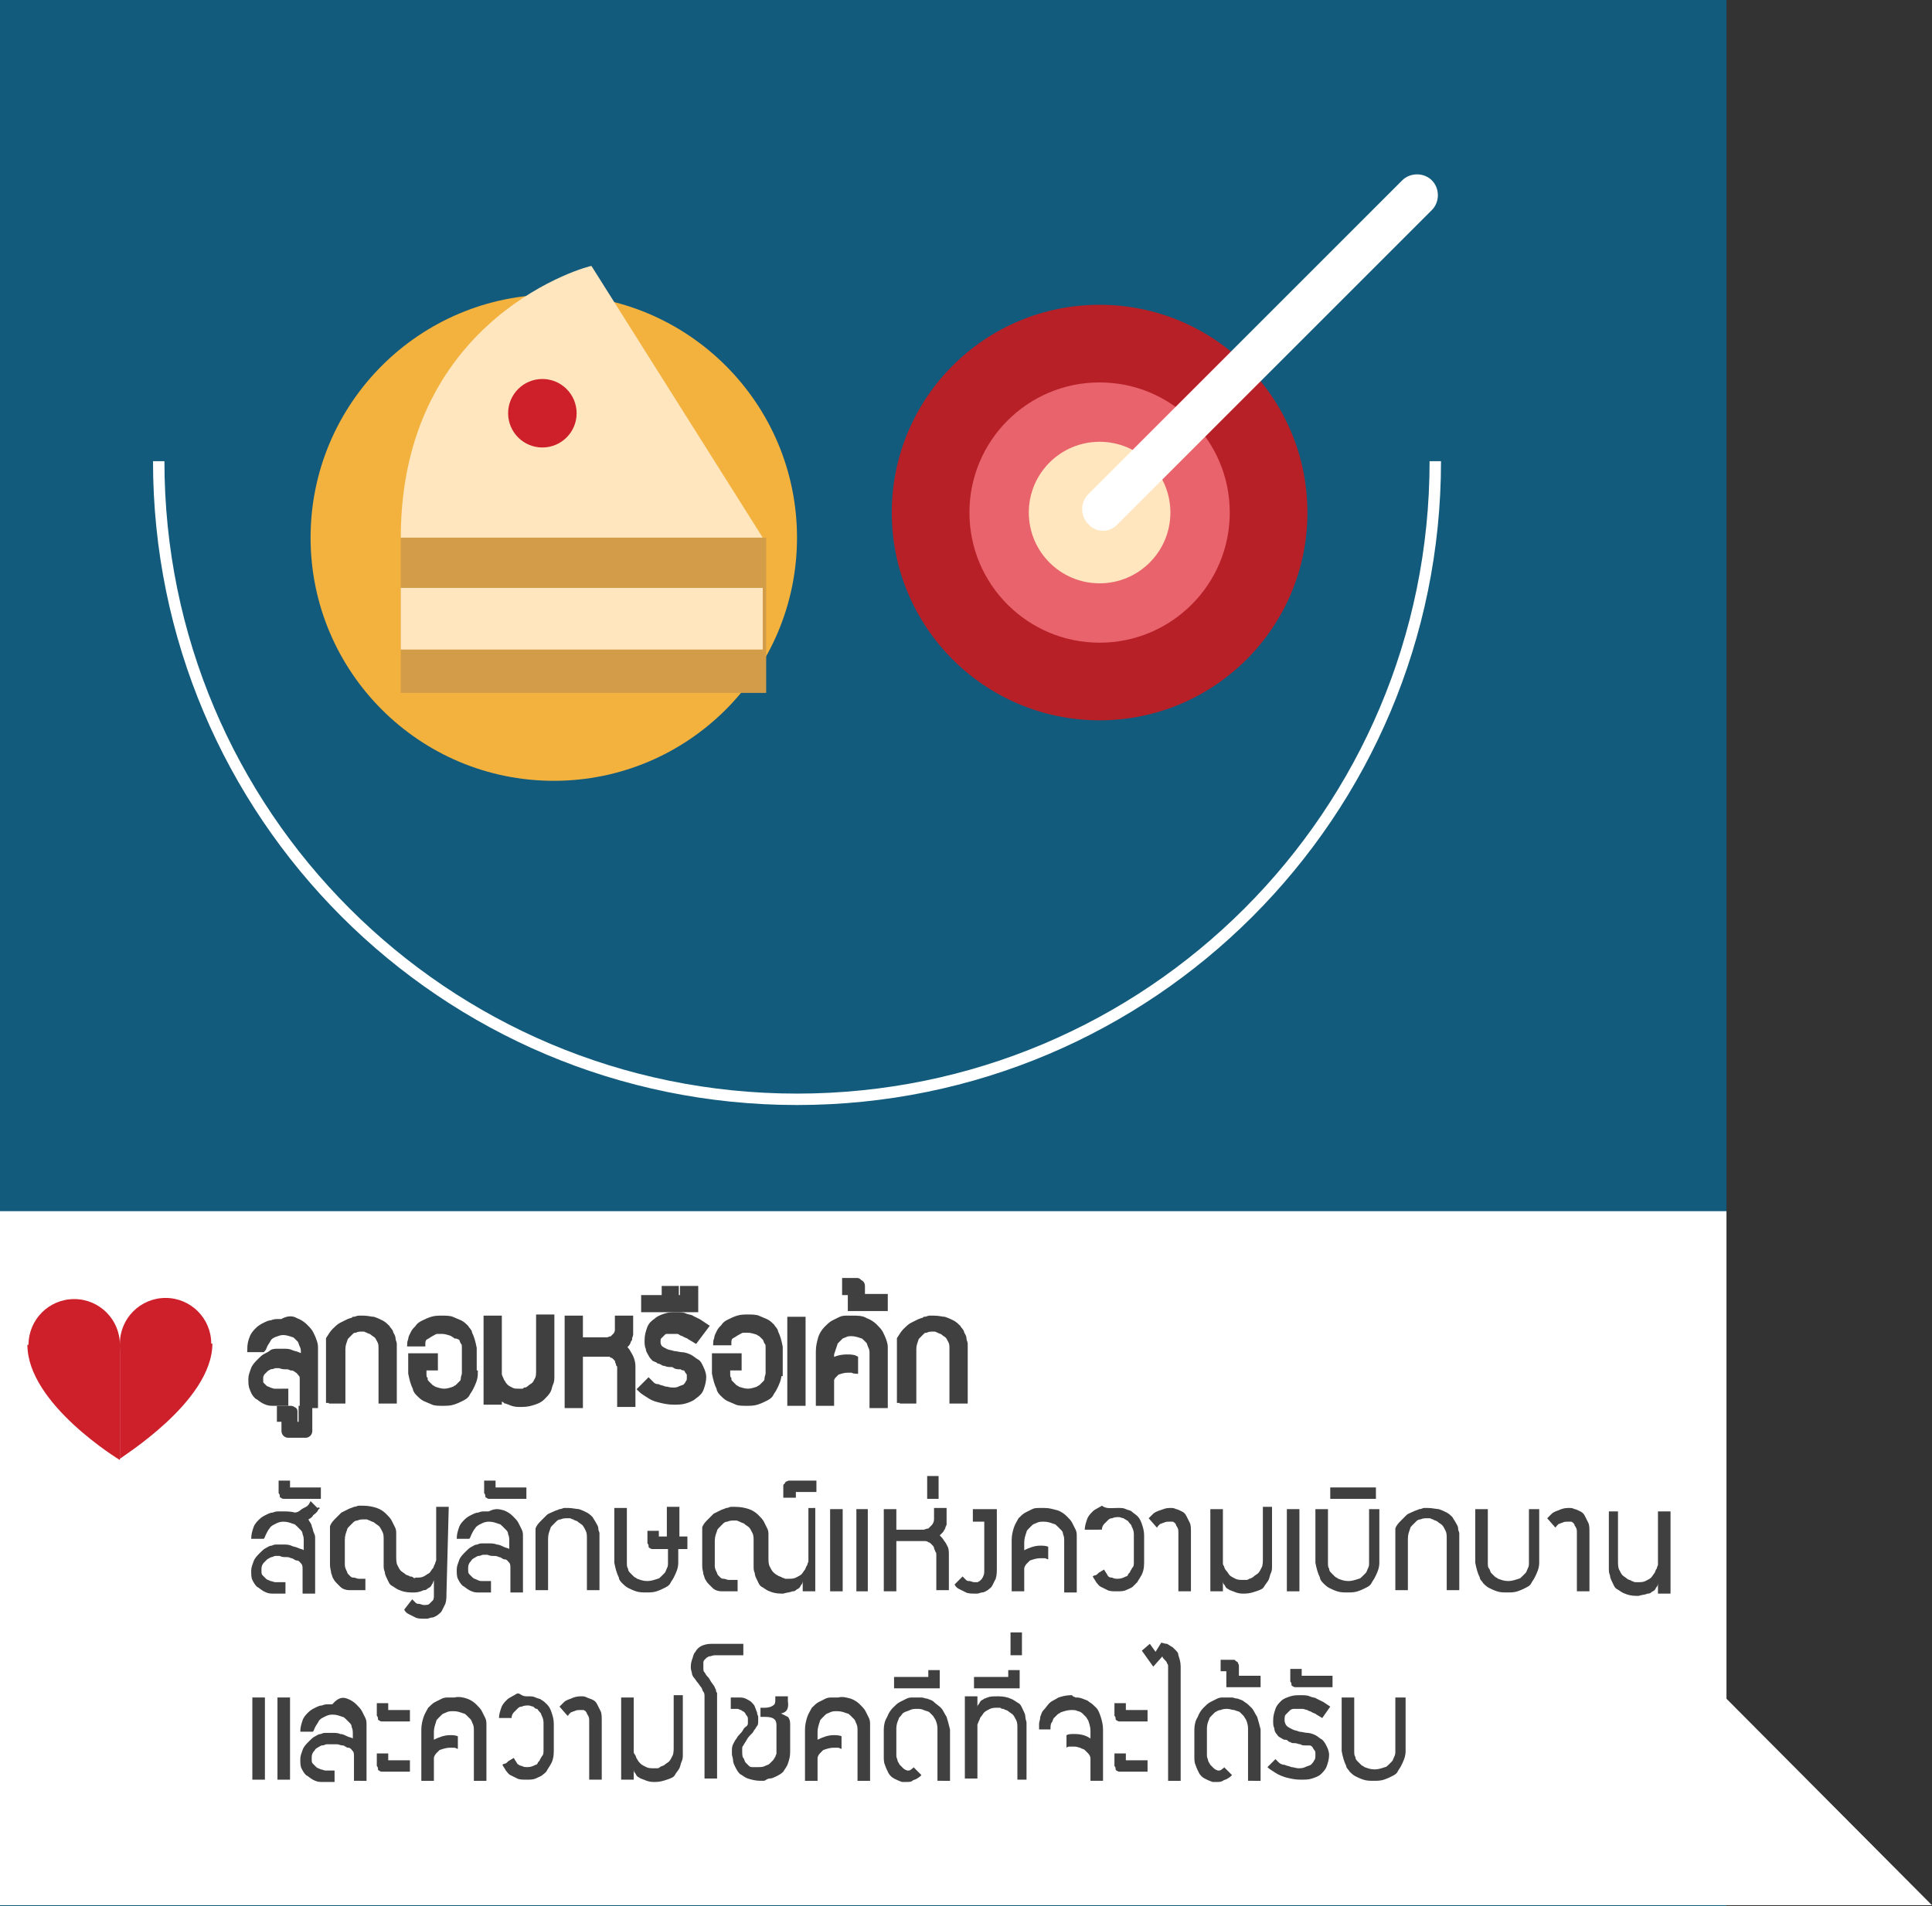 <?xml version="1.0" encoding="utf-8"?>
<!-- Generator: Adobe Illustrator 19.0.0, SVG Export Plug-In . SVG Version: 6.00 Build 0)  -->
<svg version="1.1" id="Layer_1" xmlns="http://www.w3.org/2000/svg" xmlns:xlink="http://www.w3.org/1999/xlink" x="0px" y="0px"
	 viewBox="0 0 169.2 167" style="enable-background:new 0 0 169.2 167;" xml:space="preserve">
<rect x="0" y="0" width="169.2" height="167" fill="#333333" stroke="none"/>
<style type="text/css">
	.st0{fill:#125B7C;}
	.st1{fill:#FFFFFF;}
	.st2{fill:#CD202B;}
	.st3{fill:#F3B23E;}
	.st4{fill:#FFE6BE;}
	.st5{fill:#D29C49;}
	.st6{fill:none;stroke:#FFFFFF;stroke-miterlimit:10;}
	.st7{fill:#B72026;}
	.st8{fill:#E8636C;}
	.st9{fill:#404040;stroke:#404040;stroke-width:0.5;stroke-miterlimit:10;}
	.st10{fill:#404040;}
</style>
<rect id="XMLID_4052_" x="0" y="0" class="st0" width="151.2" height="167"/>
<polygon id="XMLID_4187_" class="st1" points="144.5,166.9 149.4,147 169.2,166.9 "/>
<rect id="XMLID_4050_" x="0" y="106.1" class="st1" width="151.2" height="60.8"/>
<g id="XMLID_5489_">
	<circle id="XMLID_5490_" class="st2" cx="6.5" cy="117.8" r="4"/>
	<path id="XMLID_5491_" class="st2" d="M2.4,117.8h8.1v10.1C10.5,127.9,2.4,123,2.4,117.8z"/>
	<circle id="XMLID_2487_" class="st2" cx="14.5" cy="117.7" r="4"/>
	<path id="XMLID_2486_" class="st2" d="M18.6,117.7h-8.1v10.1C10.5,127.7,18.6,122.8,18.6,117.7z"/>
</g>
<g id="XMLID_603_">
	<circle id="XMLID_5738_" class="st3" cx="48.5" cy="47.1" r="21.3"/>
	<path id="XMLID_5739_" class="st4" d="M35.1,47.1h31.7l-15-23.8C51.8,23.2,35.1,27.6,35.1,47.1z"/>
	<rect id="XMLID_2482_" x="35.1" y="47.1" class="st5" width="32" height="13.6"/>
	<circle id="XMLID_5740_" class="st2" cx="47.5" cy="36.2" r="3"/>
	<path id="XMLID_2480_" class="st6" d="M13.9,40.4c0,30.9,25,55.9,55.9,55.9c30.9,0,55.9-25,55.9-55.9"/>
	<rect id="XMLID_2479_" x="35.1" y="51.5" class="st4" width="31.7" height="5.4"/>
	<circle id="XMLID_2478_" class="st7" cx="96.3" cy="44.9" r="18.2"/>
	<circle id="XMLID_2477_" class="st8" cx="96.3" cy="44.9" r="11.4"/>
	<circle id="XMLID_2476_" class="st4" cx="96.3" cy="44.9" r="6.2"/>
	<path id="XMLID_2475_" class="st1" d="M95.3,45.9L95.3,45.9c-0.7-0.7-0.7-1.9,0-2.6l27.5-27.5c0.7-0.7,1.9-0.7,2.6,0l0,0
		c0.7,0.7,0.7,1.9,0,2.6L97.9,45.9C97.2,46.7,96,46.7,95.3,45.9z"/>
</g>
<g id="XMLID_35_">
	<g id="XMLID_1459_">
		<path id="XMLID_1582_" class="st9" d="M25.9,115.7c0.3,0.1,0.6,0.3,0.8,0.5c0.2,0.2,0.4,0.4,0.5,0.6c0.1,0.2,0.2,0.4,0.3,0.7
			s0.1,0.4,0.1,0.6c0,0.2,0,0.3,0,0.4v0.1v4.5h-1.1v-2.2c0-0.2,0-0.4-0.1-0.5s-0.2-0.3-0.4-0.4c-0.1-0.1-0.3-0.2-0.5-0.2
			c-0.2-0.1-0.3-0.1-0.5-0.1c-0.1,0-0.3,0-0.5-0.1c0,0-0.1,0-0.1,0c-0.1,0-0.2,0-0.3,0c-0.1,0-0.2,0.1-0.4,0.1
			c-0.1,0-0.2,0.1-0.4,0.2c-0.1,0.1-0.2,0.2-0.3,0.3c-0.1,0.1-0.2,0.3-0.2,0.5c0,0.1,0,0.1,0,0.2c0,0.2,0,0.3,0.1,0.4
			c0.1,0.1,0.2,0.2,0.3,0.3c0.1,0.1,0.3,0.1,0.4,0.2c0.1,0,0.3,0.1,0.4,0.1c0.1,0,0.3,0,0.4,0c0.1,0,0.2,0,0.3,0H25v1h-1.2
			c-0.3,0-0.5-0.1-0.7-0.2s-0.4-0.3-0.6-0.4c-0.2-0.2-0.3-0.4-0.4-0.7c-0.1-0.2-0.1-0.5-0.1-0.8c0-0.3,0.1-0.5,0.2-0.8
			c0.1-0.3,0.3-0.5,0.6-0.8c0.2-0.2,0.3-0.3,0.5-0.4c0.2-0.1,0.4-0.2,0.5-0.3s0.4-0.1,0.5-0.1c0.2,0,0.3,0,0.5,0
			c0.3,0,0.5,0,0.7,0.1s0.4,0.1,0.6,0.2c0.2,0.1,0.4,0.1,0.5,0.2v-0.4c0-0.2,0-0.4-0.1-0.6c-0.1-0.2-0.1-0.3-0.2-0.5
			c-0.1-0.1-0.2-0.2-0.3-0.3s-0.2-0.2-0.3-0.2c-0.3-0.1-0.6-0.2-0.9-0.2c-0.3,0-0.5,0.1-0.8,0.2c-0.2,0.1-0.4,0.2-0.5,0.4
			c-0.1,0.2-0.2,0.3-0.3,0.5c-0.1,0.2-0.1,0.3-0.2,0.4h-1.1c0-0.4,0.1-0.8,0.2-1c0.1-0.3,0.3-0.5,0.5-0.7c0.2-0.2,0.4-0.3,0.6-0.4
			c0.2-0.1,0.4-0.2,0.6-0.2c0.2-0.1,0.4-0.1,0.5-0.1s0.3,0,0.3,0h0.1C25.2,115.5,25.6,115.5,25.9,115.7z"/>
		<path id="XMLID_1580_" class="st9" d="M27.1,123.4v1.9c0,0.1,0,0.2-0.1,0.3c-0.1,0.1-0.2,0.1-0.3,0.1h-1.4c-0.1,0-0.2,0-0.3-0.1
			c-0.1-0.1-0.1-0.2-0.1-0.3v-1h-0.4v-0.9h0.9c0.1,0,0.2,0,0.3,0.1c0.1,0,0.1,0.1,0.1,0.1s0,0.1,0,0.2v1h0.6v-1.4H27.1z"/>
		<path id="XMLID_1578_" class="st9" d="M28.8,122.9v-5.6c0.2-0.3,0.3-0.5,0.5-0.7c0.2-0.2,0.4-0.4,0.6-0.5s0.4-0.2,0.6-0.3
			s0.4-0.1,0.5-0.2c0.2,0,0.3-0.1,0.4-0.1c0.1,0,0.2,0,0.3,0h0.1c0.4,0,0.7,0.1,0.9,0.1c0.3,0.1,0.5,0.2,0.7,0.3
			c0.2,0.1,0.4,0.3,0.5,0.4c0.1,0.2,0.3,0.3,0.3,0.5c0.1,0.2,0.2,0.3,0.2,0.5c0,0.2,0.1,0.3,0.1,0.4c0,0.1,0,0.2,0,0.3
			c0,0.1,0,0.2,0,0.2v4.5h-1.1v-4.5c0-0.3,0-0.5-0.1-0.7s-0.2-0.4-0.3-0.5s-0.3-0.2-0.4-0.3s-0.3-0.1-0.4-0.2
			c-0.1,0-0.2-0.1-0.3-0.1c-0.1,0-0.2,0-0.2,0c-0.2,0-0.4,0-0.6,0.1c-0.2,0-0.3,0.1-0.4,0.2s-0.2,0.2-0.3,0.3
			c-0.1,0.1-0.2,0.2-0.2,0.3c-0.1,0.3-0.2,0.5-0.2,0.9v4.5H28.8z"/>
		<path id="XMLID_1576_" class="st9" d="M41.6,120.3c0,0.5-0.2,0.9-0.4,1.3c-0.1,0.2-0.2,0.3-0.3,0.5c-0.1,0.2-0.3,0.3-0.5,0.4
			c-0.2,0.1-0.4,0.2-0.7,0.3s-0.6,0.1-0.9,0.1c-0.4,0-0.7,0-0.9-0.1s-0.5-0.2-0.7-0.3c-0.2-0.1-0.4-0.3-0.5-0.4s-0.3-0.3-0.3-0.5
			c-0.2-0.4-0.3-0.8-0.4-1.3v-1.5h2.1v1h-1v0.5c0,0.2,0,0.4,0.1,0.5c0,0.2,0.1,0.3,0.2,0.4c0.1,0.1,0.2,0.2,0.3,0.3
			c0.1,0.1,0.2,0.1,0.3,0.2c0.3,0.1,0.6,0.2,0.9,0.2c0.3,0,0.6-0.1,0.9-0.2c0.1-0.1,0.2-0.1,0.3-0.2c0.1-0.1,0.2-0.2,0.3-0.3
			c0.1-0.1,0.2-0.2,0.2-0.4c0-0.2,0.1-0.3,0.1-0.5v-2.2c0-0.2,0-0.4-0.1-0.5c-0.1-0.1-0.1-0.3-0.2-0.4S40,117,39.9,117
			c-0.1-0.1-0.2-0.1-0.3-0.2c-0.3-0.1-0.6-0.2-0.9-0.2h-0.1c-0.1,0-0.2,0-0.3,0c-0.2,0-0.3,0.1-0.5,0.2c-0.2,0.1-0.3,0.2-0.5,0.3
			s-0.3,0.3-0.3,0.6h-1.1c0-0.1,0.1-0.3,0.1-0.4s0.1-0.3,0.2-0.5s0.2-0.3,0.4-0.5c0.1-0.2,0.3-0.3,0.5-0.4c0.2-0.1,0.4-0.2,0.7-0.3
			c0.3-0.1,0.6-0.1,0.9-0.1c0.3,0,0.7,0,0.9,0.1s0.5,0.2,0.7,0.3c0.2,0.1,0.4,0.3,0.5,0.4c0.1,0.2,0.3,0.3,0.3,0.5
			c0.2,0.4,0.3,0.8,0.4,1.3V120.3z"/>
		<path id="XMLID_1574_" class="st9" d="M48.3,115.5v4.6v0.1c0,0.1,0,0.2,0,0.4c0,0.2,0,0.4-0.1,0.6c-0.1,0.2-0.1,0.4-0.2,0.6
			s-0.3,0.4-0.5,0.6s-0.4,0.3-0.7,0.4s-0.6,0.2-1.1,0.2h-0.3c-0.3,0-0.6-0.1-0.8-0.2c-0.1,0-0.2-0.1-0.3-0.1
			c-0.1-0.1-0.2-0.1-0.3-0.2c-0.1-0.1-0.2-0.2-0.2-0.3s-0.1-0.2-0.1-0.4v1h-1.1v-7.3h1.1v4.6c0,0,0,0.1,0,0.2c0,0.1,0,0.2,0.1,0.4
			s0.1,0.3,0.2,0.4c0.1,0.2,0.2,0.3,0.3,0.4c0.1,0.1,0.3,0.2,0.5,0.3c0.2,0.1,0.4,0.1,0.7,0.1c0,0,0.1,0,0.2,0s0.2,0,0.3-0.1
			c0.1,0,0.3-0.1,0.4-0.2c0.1-0.1,0.3-0.2,0.4-0.3s0.2-0.3,0.3-0.5s0.1-0.5,0.1-0.8v-4.6H48.3z"/>
		<path id="XMLID_1572_" class="st9" d="M49.7,115.5h1.1v1.9h2.4c0.1,0,0.2-0.1,0.4-0.1c0.1-0.1,0.2-0.2,0.3-0.3
			c0.1-0.1,0.2-0.3,0.2-0.5v-1h1.1v1.1c0,0.1,0,0.2,0,0.3s-0.1,0.2-0.1,0.4c-0.1,0.1-0.1,0.3-0.2,0.4s-0.2,0.2-0.3,0.3
			c0.1,0.1,0.3,0.3,0.4,0.5c0.1,0.2,0.2,0.3,0.3,0.6s0.1,0.5,0.1,0.7v3.2h-1.1v-3.2c0-0.1,0-0.2-0.1-0.3c0-0.1-0.1-0.2-0.1-0.3
			c0-0.1-0.1-0.2-0.2-0.3c-0.1-0.1-0.2-0.2-0.3-0.2c-0.1-0.1-0.2-0.1-0.4-0.1h-2.4v4.5h-1.1V115.5z"/>
		<path id="XMLID_1570_" class="st9" d="M60.9,117.4l-0.5-0.3c-0.1-0.1-0.2-0.1-0.4-0.2c-0.1-0.1-0.3-0.1-0.4-0.2
			c-0.1-0.1-0.3-0.1-0.4-0.1c-0.1,0-0.2,0-0.3,0c-0.2,0-0.3,0-0.5,0c-0.2,0-0.3,0.1-0.4,0.2c-0.1,0.1-0.2,0.2-0.3,0.3
			c-0.1,0.1-0.1,0.3-0.1,0.5c0,0.2,0.1,0.4,0.2,0.5c0.1,0.1,0.3,0.2,0.5,0.3c0.2,0.1,0.4,0.1,0.7,0.2c0.2,0,0.5,0.1,0.7,0.1
			c0.2,0,0.5,0.1,0.7,0.2c0.2,0.1,0.4,0.3,0.6,0.4s0.3,0.4,0.4,0.6c0.1,0.2,0.2,0.5,0.2,0.7c0,0.4-0.1,0.7-0.2,1
			c-0.1,0.3-0.3,0.5-0.6,0.7c-0.2,0.2-0.5,0.3-0.8,0.4c-0.3,0.1-0.7,0.1-1,0.1c-0.5,0-0.9-0.1-1.3-0.2c-0.4-0.1-0.6-0.2-0.9-0.4
			c-0.3-0.2-0.5-0.3-0.7-0.5l0.7-0.7c0.1,0.1,0.2,0.2,0.3,0.3c0.1,0.1,0.3,0.2,0.5,0.2c0.2,0.1,0.4,0.1,0.6,0.2
			c0.2,0,0.4,0.1,0.7,0.1c0.2,0,0.4,0,0.6-0.1c0.2-0.1,0.3-0.1,0.5-0.2c0.1-0.1,0.2-0.2,0.3-0.4c0.1-0.1,0.1-0.3,0.1-0.5
			c0-0.2,0-0.3-0.1-0.4c-0.1-0.1-0.1-0.2-0.2-0.3c-0.1-0.1-0.2-0.1-0.2-0.1c-0.1,0-0.1,0-0.2-0.1c0,0-0.1,0-0.2,0s-0.3,0-0.4-0.1
			s-0.3-0.1-0.5-0.1s-0.3-0.1-0.4-0.1c-0.1,0-0.1,0-0.2-0.1c-0.1,0-0.2-0.1-0.3-0.1c-0.1-0.1-0.2-0.1-0.4-0.2
			c-0.1-0.1-0.2-0.2-0.3-0.4s-0.2-0.3-0.2-0.5c-0.1-0.2-0.1-0.4-0.1-0.7c0-0.4,0.1-0.7,0.2-1c0.1-0.3,0.3-0.5,0.6-0.7
			c0.2-0.2,0.5-0.3,0.8-0.4c0.3-0.1,0.6-0.1,0.9-0.1c0.3,0,0.6,0,0.8,0.1s0.5,0.1,0.6,0.2c0.2,0.1,0.4,0.2,0.6,0.3l0.6,0.4
			L60.9,117.4z"/>
		<path id="XMLID_1568_" class="st9" d="M60.9,112.9v1.8h-4.5v-1h1.8v-0.8h1v0.8h0.6v-0.8H60.9z"/>
		<path id="XMLID_1566_" class="st9" d="M68.2,120.3c0,0.5-0.2,0.9-0.4,1.3c-0.1,0.2-0.2,0.3-0.3,0.5c-0.1,0.2-0.3,0.3-0.5,0.4
			c-0.2,0.1-0.4,0.2-0.7,0.3s-0.6,0.1-0.9,0.1c-0.4,0-0.7,0-0.9-0.1s-0.5-0.2-0.7-0.3c-0.2-0.1-0.4-0.3-0.5-0.4s-0.3-0.3-0.3-0.5
			c-0.2-0.4-0.3-0.8-0.4-1.3v-1.5h2.1v1h-1v0.5c0,0.2,0,0.4,0.1,0.5c0,0.2,0.1,0.3,0.2,0.4c0.1,0.1,0.2,0.2,0.3,0.3
			c0.1,0.1,0.2,0.1,0.3,0.2c0.3,0.1,0.6,0.2,0.9,0.2c0.3,0,0.6-0.1,0.9-0.2c0.1-0.1,0.2-0.1,0.3-0.2c0.1-0.1,0.2-0.2,0.3-0.3
			c0.1-0.1,0.2-0.2,0.2-0.4c0-0.2,0.1-0.3,0.1-0.5v-2.2c0-0.2,0-0.4-0.1-0.5c-0.1-0.1-0.1-0.3-0.2-0.4s-0.2-0.2-0.3-0.3
			c-0.1-0.1-0.2-0.1-0.3-0.2c-0.3-0.1-0.6-0.2-0.9-0.2h-0.1c-0.1,0-0.2,0-0.3,0c-0.2,0-0.3,0.1-0.5,0.2c-0.2,0.1-0.3,0.2-0.5,0.3
			c-0.2,0.1-0.3,0.3-0.3,0.6h-1.1c0-0.1,0.1-0.3,0.1-0.4s0.1-0.3,0.2-0.5s0.2-0.3,0.4-0.5c0.1-0.2,0.3-0.3,0.5-0.4
			c0.2-0.1,0.4-0.2,0.7-0.3c0.3-0.1,0.6-0.1,0.9-0.1c0.3,0,0.7,0,0.9,0.1s0.5,0.2,0.7,0.3c0.2,0.1,0.4,0.3,0.5,0.4
			c0.1,0.2,0.3,0.3,0.3,0.5c0.2,0.4,0.3,0.8,0.4,1.3V120.3z"/>
		<path id="XMLID_1564_" class="st9" d="M70.3,122.9h-1.1v-7.3h1.1V122.9z"/>
		<path id="XMLID_1562_" class="st9" d="M75.8,115.7c0.3,0.1,0.6,0.3,0.8,0.5c0.2,0.2,0.4,0.4,0.5,0.6c0.1,0.2,0.2,0.4,0.3,0.7
			s0.1,0.4,0.1,0.6c0,0.2,0,0.3,0,0.4v0.1v4.5h-1.1v-4.5c0-0.2,0-0.4-0.1-0.6c-0.1-0.2-0.1-0.3-0.2-0.5c-0.1-0.1-0.2-0.2-0.3-0.3
			s-0.2-0.2-0.3-0.2c-0.3-0.1-0.6-0.2-0.9-0.2c-0.2,0-0.4,0-0.6,0.1c-0.2,0.1-0.3,0.1-0.4,0.2c-0.1,0.1-0.2,0.2-0.3,0.3
			c-0.1,0.1-0.2,0.2-0.2,0.3c-0.1,0.3-0.2,0.6-0.3,0.9v0.7c0.4-0.3,0.9-0.4,1.4-0.4c0.2,0,0.5,0,0.7,0.1v1.1c-0.1,0-0.2-0.1-0.3-0.1
			s-0.2,0-0.4,0c-0.3,0-0.6,0.1-0.9,0.2c-0.1,0.1-0.2,0.2-0.3,0.3c-0.1,0.1-0.2,0.3-0.2,0.4v2h-1.1v-4.5c0-0.5,0.1-0.8,0.2-1.2
			c0.1-0.3,0.3-0.6,0.5-0.8c0.2-0.2,0.4-0.4,0.6-0.5c0.2-0.1,0.4-0.2,0.6-0.3c0.2-0.1,0.4-0.1,0.6-0.1s0.3,0,0.4,0h0.1
			C75.1,115.5,75.5,115.5,75.8,115.7z"/>
		<path id="XMLID_1560_" class="st9" d="M77.5,113.6v1h-3v-1.4h-0.5v-1H75c0.1,0,0.2,0,0.2,0.1c0.1,0,0.1,0.1,0.2,0.1
			c0.1,0.1,0.1,0.2,0.1,0.3v0.9H77.5z"/>
		<path id="XMLID_1558_" class="st9" d="M78.8,122.9v-5.6c0.2-0.3,0.3-0.5,0.5-0.7c0.2-0.2,0.4-0.4,0.6-0.5s0.4-0.2,0.6-0.3
			s0.4-0.1,0.5-0.2c0.2,0,0.3-0.1,0.4-0.1c0.1,0,0.2,0,0.3,0h0.1c0.4,0,0.7,0.1,0.9,0.1c0.3,0.1,0.5,0.2,0.7,0.3
			c0.2,0.1,0.4,0.3,0.5,0.4c0.1,0.2,0.3,0.3,0.3,0.5c0.1,0.2,0.2,0.3,0.2,0.5c0,0.2,0.1,0.3,0.1,0.4c0,0.1,0,0.2,0,0.3
			c0,0.1,0,0.2,0,0.2v4.5h-1.1v-4.5c0-0.3,0-0.5-0.1-0.7s-0.2-0.4-0.3-0.5s-0.3-0.2-0.4-0.3s-0.3-0.1-0.4-0.2
			c-0.1,0-0.2-0.1-0.3-0.1c-0.1,0-0.2,0-0.2,0c-0.2,0-0.4,0-0.6,0.1c-0.2,0-0.3,0.1-0.4,0.2s-0.2,0.2-0.3,0.3
			c-0.1,0.1-0.2,0.2-0.2,0.3c-0.1,0.3-0.2,0.5-0.2,0.9v4.5H78.8z"/>
		<path id="XMLID_1556_" class="st10" d="M28,132.1c0,0,0,0.1-0.1,0.1c0,0.1-0.1,0.1-0.1,0.2c-0.1,0.1-0.1,0.1-0.2,0.2
			c-0.1,0.1-0.2,0.1-0.2,0.2c-0.1,0.1-0.1,0.1-0.2,0.2c-0.1,0-0.1,0.1-0.2,0.1c0.1,0.2,0.3,0.4,0.3,0.6c0.1,0.2,0.1,0.4,0.2,0.6
			s0.1,0.3,0.1,0.5c0,0.1,0,0.2,0,0.3v0.1v4.4h-1.1v-2.1c0-0.2,0-0.4-0.1-0.5c-0.1-0.1-0.2-0.3-0.4-0.3s-0.3-0.2-0.5-0.2
			c-0.2-0.1-0.3-0.1-0.5-0.1s-0.3,0-0.5-0.1c0,0-0.1,0-0.1,0c-0.1,0-0.2,0-0.3,0c-0.1,0-0.2,0.1-0.3,0.1s-0.2,0.1-0.4,0.2
			c-0.1,0.1-0.2,0.2-0.3,0.3s-0.2,0.3-0.2,0.5c0,0,0,0.1,0,0.1s0,0.1,0,0.1c0,0.2,0,0.3,0.1,0.4s0.2,0.2,0.3,0.3
			c0.1,0.1,0.2,0.1,0.4,0.2c0.1,0,0.3,0.1,0.4,0.1c0.1,0,0.3,0,0.4,0c0.1,0,0.2,0,0.3,0H25v1h-1.2c-0.3,0-0.5-0.1-0.7-0.2
			c-0.2-0.1-0.4-0.3-0.6-0.4c-0.2-0.2-0.3-0.4-0.4-0.6s-0.1-0.5-0.1-0.8c0-0.3,0.1-0.5,0.2-0.8c0.1-0.3,0.3-0.5,0.6-0.8
			c0.2-0.2,0.3-0.3,0.5-0.4c0.2-0.1,0.3-0.2,0.5-0.2c0.2-0.1,0.3-0.1,0.5-0.1c0.2,0,0.3,0,0.5,0c0.2,0,0.5,0,0.7,0.1
			s0.4,0.1,0.6,0.2c0.2,0.1,0.4,0.1,0.5,0.2V135c0-0.2,0-0.4-0.1-0.6c0-0.2-0.1-0.3-0.2-0.4c-0.1-0.1-0.2-0.2-0.3-0.3
			c-0.1-0.1-0.2-0.2-0.3-0.2c-0.3-0.1-0.5-0.2-0.9-0.2c-0.3,0-0.5,0.1-0.7,0.2c-0.2,0.1-0.4,0.2-0.5,0.4c-0.1,0.1-0.2,0.3-0.3,0.5
			c-0.1,0.2-0.1,0.3-0.2,0.4H22c0-0.4,0.1-0.7,0.2-1c0.1-0.3,0.3-0.5,0.5-0.7c0.2-0.2,0.4-0.3,0.6-0.4s0.4-0.2,0.6-0.2
			c0.2-0.1,0.4-0.1,0.5-0.1c0.2,0,0.3,0,0.3,0h0.1c0.3,0,0.7,0,1,0.1c0.2,0,0.4-0.1,0.5-0.2c0.1-0.1,0.3-0.2,0.5-0.3
			c0.2-0.1,0.3-0.3,0.4-0.5l0.4,0.4c0,0,0.1,0.1,0.1,0.1c0,0,0.1,0.1,0.1,0.1S27.9,132,28,132.1C28,132,28,132.1,28,132.1z"/>
		<path id="XMLID_1554_" class="st10" d="M25.4,129.8v0.5h2.7v1h-3.2c-0.1,0-0.2,0-0.3-0.1c-0.1,0-0.1-0.1-0.1-0.2
			c0-0.1-0.1-0.2-0.1-0.2v-1.1H25.4z"/>
		<path id="XMLID_1552_" class="st10" d="M39.1,139.6c0,0.3,0,0.6-0.1,0.9c-0.1,0.2-0.2,0.4-0.3,0.6c-0.1,0.2-0.3,0.3-0.4,0.4
			c-0.2,0.1-0.3,0.2-0.5,0.2c-0.1,0-0.3,0.1-0.4,0.1s-0.2,0-0.2,0c-0.3,0-0.6,0-0.8-0.1c-0.2-0.1-0.4-0.2-0.6-0.3
			c-0.2-0.1-0.3-0.2-0.4-0.4l0.7-0.9c0,0,0.1,0.1,0.1,0.1c0.1,0.1,0.1,0.1,0.2,0.2s0.2,0.1,0.3,0.1c0.1,0,0.3,0.1,0.4,0.1
			c0.2,0,0.4,0,0.5-0.1s0.2-0.2,0.3-0.3c0.1-0.1,0.1-0.3,0.1-0.5v-1.3c0,0.1-0.1,0.2-0.1,0.3c-0.1,0.1-0.1,0.2-0.2,0.3
			c-0.1,0.1-0.2,0.1-0.3,0.2c-0.1,0.1-0.2,0.1-0.3,0.1c-0.2,0.1-0.5,0.2-0.8,0.2H36c-0.4,0-0.8-0.1-1-0.2c-0.3-0.1-0.5-0.3-0.7-0.4
			s-0.3-0.4-0.4-0.6c-0.1-0.2-0.2-0.4-0.2-0.6c-0.1-0.2-0.1-0.4-0.1-0.6c0-0.2,0-0.3,0-0.4v-1.8c0-0.3,0-0.5-0.1-0.7
			c-0.1-0.2-0.2-0.4-0.3-0.5c-0.1-0.1-0.3-0.2-0.4-0.3c-0.1-0.1-0.3-0.1-0.4-0.2c-0.1,0-0.2-0.1-0.3-0.1c-0.1,0-0.2,0-0.2,0
			c-0.2,0-0.4,0-0.6,0.1c-0.2,0-0.3,0.1-0.4,0.2c-0.1,0.1-0.2,0.2-0.3,0.3c-0.1,0.1-0.2,0.2-0.2,0.3c-0.1,0.3-0.2,0.5-0.2,0.9v2.2
			c0,0.2,0.1,0.4,0.2,0.6c0,0.1,0.1,0.2,0.1,0.2c0.1,0.1,0.1,0.1,0.2,0.2c0.1,0.1,0.2,0.1,0.3,0.1c0.1,0,0.3,0.1,0.4,0.1H32v1h-1.4
			c-0.3,0-0.6-0.1-0.8-0.3c-0.1-0.1-0.2-0.2-0.3-0.3c-0.1-0.1-0.2-0.2-0.3-0.4c-0.1-0.1-0.1-0.3-0.2-0.5c0-0.2-0.1-0.4-0.1-0.7v-0.1
			v-3.3c0.1-0.3,0.3-0.5,0.5-0.7s0.4-0.4,0.5-0.5c0.2-0.1,0.4-0.2,0.6-0.3c0.2-0.1,0.3-0.1,0.5-0.2c0.2,0,0.3-0.1,0.4-0.1
			s0.2,0,0.3,0h0.1c0.5,0,0.9,0.1,1.2,0.2c0.3,0.1,0.6,0.3,0.8,0.5c0.2,0.2,0.4,0.4,0.5,0.6c0.1,0.2,0.2,0.4,0.3,0.6
			c0.1,0.2,0.1,0.4,0.1,0.5s0,0.2,0,0.3v1.7c0,0.3,0,0.6,0.1,0.8c0.1,0.2,0.2,0.4,0.3,0.5c0.1,0.1,0.3,0.2,0.4,0.3s0.3,0.1,0.4,0.2
			c0.1,0,0.2,0,0.3,0.1s0.2,0,0.2,0c0.3,0,0.5,0,0.7-0.1s0.3-0.2,0.5-0.3c0.1-0.1,0.2-0.3,0.3-0.4c0.1-0.1,0.1-0.3,0.2-0.4
			c0-0.1,0.1-0.3,0.1-0.3c0-0.1,0-0.2,0-0.2v-4.5h1.1L39.1,139.6z"/>
		<path id="XMLID_1550_" class="st10" d="M44.1,132.3c0.3,0.1,0.6,0.3,0.8,0.5c0.2,0.2,0.4,0.4,0.5,0.6c0.1,0.2,0.2,0.4,0.3,0.6
			c0.1,0.2,0.1,0.4,0.1,0.6c0,0.2,0,0.3,0,0.4v0.1v4.4h-1.1v-2.1c0-0.2,0-0.4-0.1-0.5c-0.1-0.1-0.2-0.3-0.4-0.3s-0.3-0.2-0.5-0.2
			c-0.2-0.1-0.3-0.1-0.5-0.1c-0.1,0-0.3,0-0.5-0.1c0,0-0.1,0-0.1,0c-0.1,0-0.2,0-0.3,0s-0.2,0.1-0.4,0.1c-0.1,0-0.2,0.1-0.4,0.2
			s-0.2,0.2-0.3,0.3c-0.1,0.1-0.2,0.3-0.2,0.5c0,0.1,0,0.1,0,0.2c0,0.2,0,0.3,0.1,0.4c0.1,0.1,0.2,0.2,0.3,0.3
			c0.1,0.1,0.2,0.1,0.4,0.2s0.3,0.1,0.4,0.1c0.1,0,0.3,0,0.4,0c0.1,0,0.2,0,0.3,0h0.1v1h-1.2c-0.3,0-0.5-0.1-0.7-0.2
			c-0.2-0.1-0.4-0.3-0.6-0.4c-0.2-0.2-0.3-0.4-0.4-0.6s-0.1-0.5-0.1-0.8c0-0.3,0.1-0.5,0.2-0.8c0.1-0.3,0.3-0.5,0.6-0.8
			c0.2-0.2,0.3-0.3,0.5-0.4c0.2-0.1,0.3-0.2,0.5-0.2c0.2-0.1,0.3-0.1,0.5-0.1c0.2,0,0.3,0,0.5,0c0.2,0,0.5,0,0.7,0.1
			c0.2,0,0.4,0.1,0.6,0.2c0.2,0.1,0.4,0.1,0.5,0.2V135c0-0.2,0-0.4-0.1-0.6c0-0.2-0.1-0.3-0.2-0.4c-0.1-0.1-0.2-0.2-0.3-0.3
			c-0.1-0.1-0.2-0.2-0.3-0.2c-0.3-0.1-0.5-0.2-0.9-0.2c-0.3,0-0.5,0.1-0.7,0.2c-0.2,0.1-0.4,0.2-0.5,0.4c-0.1,0.1-0.2,0.3-0.3,0.5
			c-0.1,0.2-0.1,0.3-0.2,0.4h-1.1c0-0.4,0.1-0.7,0.2-1c0.1-0.3,0.3-0.5,0.5-0.7s0.4-0.3,0.6-0.4s0.4-0.2,0.6-0.2
			c0.2-0.1,0.4-0.1,0.5-0.1c0.2,0,0.3,0,0.3,0h0.1C43.4,132.1,43.7,132.2,44.1,132.3z"/>
		<path id="XMLID_1548_" class="st10" d="M43.4,129.8v0.5h2.7v1h-3.2c-0.1,0-0.2,0-0.3-0.1c-0.1,0-0.1-0.1-0.1-0.2
			c0-0.1-0.1-0.2-0.1-0.2v-1.1H43.4z"/>
		<path id="XMLID_1546_" class="st10" d="M46.9,139.4v-5.5c0.1-0.3,0.3-0.5,0.5-0.7c0.2-0.2,0.4-0.4,0.5-0.5s0.4-0.2,0.6-0.3
			c0.2-0.1,0.3-0.1,0.5-0.2c0.2,0,0.3-0.1,0.4-0.1c0.1,0,0.2,0,0.3,0h0.1c0.3,0,0.7,0.1,0.9,0.1c0.3,0.1,0.5,0.2,0.7,0.3
			c0.2,0.1,0.4,0.3,0.5,0.4c0.1,0.2,0.2,0.3,0.3,0.5s0.2,0.3,0.2,0.5s0.1,0.3,0.1,0.4s0,0.2,0,0.3c0,0.1,0,0.2,0,0.2v4.5h-1.1v-4.5
			c0-0.3,0-0.5-0.1-0.7c-0.1-0.2-0.2-0.4-0.3-0.5s-0.3-0.2-0.4-0.3c-0.1-0.1-0.3-0.1-0.4-0.2c-0.1,0-0.2-0.1-0.3-0.1
			c-0.1,0-0.2,0-0.2,0c-0.2,0-0.4,0-0.6,0.1c-0.2,0-0.3,0.1-0.4,0.2c-0.1,0.1-0.2,0.2-0.3,0.3c-0.1,0.1-0.2,0.2-0.2,0.3
			c-0.1,0.3-0.2,0.5-0.2,0.9v4.5H46.9z"/>
		<path id="XMLID_1544_" class="st10" d="M60.1,135.7h-0.7v1.2c0,0.5-0.2,0.9-0.4,1.3c-0.1,0.2-0.2,0.3-0.3,0.5s-0.3,0.3-0.5,0.4
			c-0.2,0.1-0.4,0.2-0.7,0.3c-0.3,0.1-0.6,0.1-0.9,0.1c-0.3,0-0.6,0-0.9-0.1c-0.3-0.1-0.5-0.2-0.7-0.3s-0.4-0.3-0.5-0.4
			s-0.3-0.3-0.3-0.5c-0.2-0.4-0.3-0.8-0.4-1.3v-4.8h1.1v4.8c0,0.2,0,0.4,0.1,0.5c0,0.2,0.1,0.3,0.2,0.4c0.1,0.1,0.2,0.2,0.3,0.3
			s0.2,0.1,0.3,0.2c0.3,0.1,0.5,0.2,0.9,0.2c0.3,0,0.6-0.1,0.9-0.2c0.1,0,0.2-0.1,0.3-0.2s0.2-0.2,0.3-0.3c0.1-0.1,0.1-0.2,0.2-0.4
			s0.1-0.3,0.1-0.5v-1.2h-1.3c-0.1,0-0.2,0-0.3-0.1c-0.1,0-0.1-0.1-0.1-0.2c0-0.1-0.1-0.2-0.1-0.2v-1.1h1v0.5h0.7v-2.6h1.1v2.6h0.7
			V135.7z"/>
		<path id="XMLID_1542_" class="st10" d="M71.4,132.2v7.2h-1.1v-1c0,0.1,0,0.3-0.1,0.4s-0.1,0.2-0.2,0.3c-0.1,0.1-0.2,0.1-0.3,0.2
			s-0.2,0.1-0.3,0.1c-0.2,0.1-0.5,0.1-0.8,0.2h-0.2c-0.4,0-0.8-0.1-1-0.2c-0.3-0.1-0.5-0.3-0.7-0.4s-0.3-0.4-0.4-0.6
			s-0.2-0.4-0.2-0.6c-0.1-0.2-0.1-0.4-0.1-0.6c0-0.2,0-0.3,0-0.4c0-0.1,0-0.1,0-0.1v-1.7c0-0.3,0-0.5-0.1-0.7
			c-0.1-0.2-0.2-0.4-0.3-0.5c-0.1-0.1-0.3-0.2-0.4-0.3c-0.1-0.1-0.3-0.1-0.4-0.2c-0.1,0-0.2-0.1-0.3-0.1c-0.1,0-0.2,0-0.2,0
			c-0.2,0-0.4,0-0.6,0.1c-0.2,0-0.3,0.1-0.4,0.2c-0.1,0.1-0.2,0.2-0.3,0.3c-0.1,0.1-0.2,0.2-0.2,0.3c-0.1,0.3-0.2,0.5-0.2,0.9v2.2
			c0,0.2,0.1,0.4,0.2,0.6c0,0.1,0.1,0.2,0.1,0.2s0.1,0.1,0.2,0.2c0.1,0.1,0.2,0.1,0.3,0.1c0.1,0,0.3,0.1,0.4,0.1h0.8v1h-1.4
			c-0.3,0-0.6-0.1-0.8-0.3c-0.1-0.1-0.2-0.2-0.3-0.3c-0.1-0.1-0.2-0.2-0.3-0.4c-0.1-0.1-0.1-0.3-0.2-0.5c0-0.2-0.1-0.4-0.1-0.7v-0.1
			v-3.3c0.1-0.3,0.3-0.5,0.5-0.7c0.2-0.2,0.4-0.4,0.5-0.5c0.2-0.1,0.4-0.2,0.6-0.3c0.2-0.1,0.3-0.1,0.5-0.2c0.2,0,0.3-0.1,0.4-0.1
			s0.2,0,0.3,0h0.1c0.5,0,0.9,0.1,1.2,0.2c0.3,0.1,0.6,0.3,0.8,0.5c0.2,0.2,0.4,0.4,0.5,0.6s0.2,0.4,0.3,0.6
			c0.1,0.2,0.1,0.4,0.1,0.5c0,0.1,0,0.2,0,0.3v1.7c0,0.3,0,0.6,0.1,0.8c0.1,0.2,0.2,0.4,0.3,0.5c0.1,0.1,0.2,0.2,0.4,0.3
			c0.1,0.1,0.3,0.1,0.4,0.2c0.1,0,0.2,0.1,0.3,0.1c0.1,0,0.2,0,0.2,0c0.3,0,0.5,0,0.7-0.1c0.2-0.1,0.4-0.2,0.5-0.3
			c0.1-0.1,0.2-0.3,0.3-0.4c0.1-0.2,0.1-0.3,0.2-0.4c0-0.1,0.1-0.3,0.1-0.3s0-0.2,0-0.2v-4.5H71.4z"/>
		<path id="XMLID_1540_" class="st10" d="M68.6,131.3v-1.1c0-0.1,0-0.2,0.1-0.2c0-0.1,0.1-0.1,0.1-0.2c0.1,0,0.2-0.1,0.3-0.1h2.4v1
			h-1.8v0.5H68.6z"/>
		<path id="XMLID_1537_" class="st10" d="M73.8,139.4h-1.1v-7.2h1.1V139.4z M76,139.4H75v-7.2H76V139.4z"/>
		<path id="XMLID_1535_" class="st10" d="M77.4,132.2h1.1v1.8h2.4c0.1,0,0.2-0.1,0.4-0.1c0.1-0.1,0.2-0.2,0.3-0.3
			c0.1-0.1,0.2-0.3,0.2-0.5v-1h1.1v1.1c0,0.1,0,0.1,0,0.3s-0.1,0.2-0.1,0.3s-0.1,0.2-0.2,0.4c-0.1,0.1-0.2,0.2-0.3,0.3
			c0.1,0.1,0.3,0.3,0.4,0.5c0.1,0.1,0.2,0.3,0.3,0.5c0.1,0.2,0.1,0.5,0.1,0.7v3.1h-1.1v-3.1c0-0.1,0-0.2-0.1-0.3
			c0-0.1-0.1-0.2-0.1-0.3s-0.1-0.2-0.2-0.3c-0.1-0.1-0.2-0.2-0.3-0.2c-0.1-0.1-0.2-0.1-0.4-0.1h-2.4v4.4h-1.1V132.2z"/>
		<path id="XMLID_1533_" class="st10" d="M82.2,129.3v2h-1v-2H82.2z"/>
		<path id="XMLID_1531_" class="st10" d="M85.2,132.2h2.1v5.2c0,0.3,0,0.6-0.1,0.9c-0.1,0.2-0.2,0.4-0.3,0.6
			c-0.1,0.2-0.3,0.3-0.4,0.4c-0.2,0.1-0.3,0.2-0.5,0.2c-0.1,0-0.3,0.1-0.4,0.1s-0.2,0-0.2,0c-0.3,0-0.6,0-0.8-0.1
			c-0.2-0.1-0.4-0.2-0.6-0.3c-0.2-0.1-0.3-0.2-0.4-0.4l0.7-0.7c0,0,0.1,0.1,0.1,0.1c0.1,0.1,0.1,0.1,0.2,0.2
			c0.1,0.1,0.2,0.1,0.3,0.1c0.1,0,0.3,0.1,0.4,0.1c0.1,0,0.2,0,0.3,0c0.1,0,0.1-0.1,0.2-0.1c0.1-0.1,0.1-0.1,0.2-0.2
			c0-0.1,0.1-0.1,0.1-0.2c0.1-0.2,0.1-0.3,0.1-0.6v-4.2h-1V132.2z"/>
		<path id="XMLID_1529_" class="st10" d="M92.6,132.3c0.3,0.1,0.6,0.3,0.8,0.5c0.2,0.2,0.4,0.4,0.5,0.6c0.1,0.2,0.2,0.4,0.3,0.6
			c0.1,0.2,0.1,0.4,0.1,0.6c0,0.2,0,0.3,0,0.4v0.1v4.4h-1.1V135c0-0.2,0-0.4-0.1-0.6c0-0.2-0.1-0.3-0.2-0.4
			c-0.1-0.1-0.2-0.2-0.3-0.3c-0.1-0.1-0.2-0.2-0.3-0.2c-0.3-0.1-0.5-0.2-0.9-0.2c-0.2,0-0.4,0-0.6,0.1c-0.2,0.1-0.3,0.1-0.4,0.2
			c-0.1,0.1-0.2,0.2-0.3,0.3s-0.2,0.2-0.2,0.3c-0.1,0.3-0.2,0.6-0.2,0.9v0.7c0.4-0.2,0.9-0.4,1.4-0.4c0.2,0,0.5,0,0.7,0.1v1.1
			c-0.1,0-0.2-0.1-0.3-0.1c-0.1,0-0.2,0-0.4,0c-0.3,0-0.6,0.1-0.9,0.2c-0.1,0.1-0.2,0.2-0.3,0.3c-0.1,0.1-0.2,0.3-0.2,0.4v2h-1.1
			v-4.5c0-0.4,0.1-0.8,0.2-1.1s0.3-0.6,0.4-0.8c0.2-0.2,0.4-0.4,0.6-0.5c0.2-0.1,0.4-0.2,0.6-0.3c0.2-0.1,0.4-0.1,0.6-0.1
			s0.3,0,0.4,0h0.1C91.9,132.1,92.2,132.2,92.6,132.3z"/>
		<path id="XMLID_1527_" class="st10" d="M97.8,132.1c0.1,0,0.1,0,0.3,0c0.1,0,0.3,0,0.5,0.1s0.4,0.1,0.5,0.2s0.4,0.3,0.5,0.4
			c0.2,0.2,0.3,0.4,0.4,0.7c0.1,0.3,0.2,0.6,0.2,1v2.4c0,0.5-0.1,0.9-0.3,1.2c-0.1,0.2-0.2,0.3-0.3,0.5c-0.1,0.1-0.3,0.3-0.4,0.4
			s-0.4,0.2-0.6,0.3s-0.5,0.1-0.8,0.1c-0.3,0-0.6,0-0.8-0.1c-0.2-0.1-0.4-0.2-0.6-0.3c-0.2-0.1-0.3-0.3-0.4-0.4
			c-0.1-0.2-0.2-0.3-0.3-0.5c0,0,0.1-0.1,0.2-0.1s0.2-0.1,0.3-0.2s0.2-0.1,0.3-0.2c0.1,0,0.1-0.1,0.2-0.1c0.1,0.2,0.2,0.3,0.3,0.5
			s0.3,0.2,0.4,0.2c0.2,0.1,0.3,0.1,0.5,0.1c0.3,0,0.5-0.1,0.7-0.2c0.1,0,0.2-0.1,0.2-0.2c0.1-0.1,0.2-0.2,0.2-0.3
			c0.1-0.1,0.1-0.2,0.2-0.3s0.1-0.3,0.1-0.5v-2.4c0-0.3-0.1-0.5-0.2-0.7c0-0.1-0.1-0.2-0.2-0.3c-0.1-0.1-0.1-0.2-0.2-0.2
			c-0.1-0.1-0.2-0.1-0.3-0.2c-0.1,0-0.3-0.1-0.4-0.1c-0.2,0-0.4,0-0.6,0.1c-0.2,0-0.3,0.1-0.4,0.2c-0.1,0.1-0.2,0.2-0.3,0.3
			c-0.1,0.1-0.2,0.3-0.2,0.5H95c0-0.3,0.1-0.6,0.2-0.9c0.1-0.3,0.3-0.5,0.5-0.7c0.2-0.2,0.5-0.3,0.8-0.5
			C96.9,132.2,97.3,132.1,97.8,132.1L97.8,132.1L97.8,132.1z"/>
		<path id="XMLID_1525_" class="st10" d="M102.4,132.1c0,0,0.1,0,0.2,0c0.1,0,0.2,0,0.4,0.1c0.1,0,0.3,0.1,0.5,0.2
			c0.2,0.1,0.3,0.2,0.4,0.4c0.1,0.2,0.2,0.4,0.3,0.6c0.1,0.2,0.1,0.5,0.1,0.9v5.1h-1.1v-5.1c0-0.2,0-0.4-0.1-0.5
			c0-0.1-0.1-0.1-0.1-0.2c0-0.1-0.1-0.1-0.1-0.2c-0.1,0-0.1-0.1-0.2-0.1c-0.1,0-0.2,0-0.3,0c-0.2,0-0.3,0-0.5,0.1
			c-0.1,0-0.2,0.1-0.3,0.1c-0.1,0.1-0.1,0.1-0.2,0.2c0,0.1-0.1,0.1-0.1,0.1l-0.7-0.8c0.1-0.1,0.3-0.3,0.4-0.4
			c0.1-0.1,0.3-0.2,0.6-0.3C101.9,132.2,102.1,132.1,102.4,132.1z"/>
		<path id="XMLID_1523_" class="st10" d="M111.4,132.2v4.5v0.1c0,0.1,0,0.2,0,0.4c0,0.2,0,0.4-0.1,0.6c-0.1,0.2-0.1,0.4-0.2,0.6
			c-0.1,0.2-0.3,0.4-0.4,0.6s-0.4,0.3-0.7,0.4c-0.3,0.1-0.6,0.2-1,0.2h-0.2c-0.3,0-0.6-0.1-0.8-0.2c-0.1,0-0.2-0.1-0.3-0.1
			c-0.1-0.1-0.2-0.1-0.3-0.2c-0.1-0.1-0.1-0.2-0.2-0.3s-0.1-0.2-0.1-0.4v1h-1.1v-7.2h1.1v4.5c0,0,0,0.1,0,0.2c0,0.1,0,0.2,0.1,0.3
			c0,0.1,0.1,0.3,0.2,0.4s0.2,0.3,0.3,0.4c0.1,0.1,0.3,0.2,0.5,0.3c0.2,0.1,0.4,0.1,0.7,0.1c0,0,0.1,0,0.2,0c0.1,0,0.2,0,0.3-0.1
			c0.1,0,0.3-0.1,0.4-0.2c0.1-0.1,0.3-0.2,0.4-0.3c0.1-0.1,0.2-0.3,0.3-0.5c0.1-0.2,0.1-0.5,0.1-0.8v-4.5H111.4z"/>
		<path id="XMLID_1521_" class="st10" d="M113.8,139.4h-1.1v-7.2h1.1V139.4z"/>
		<path id="XMLID_1519_" class="st10" d="M120.8,132.2v4.7c0,0.5-0.2,0.9-0.4,1.3c-0.1,0.2-0.2,0.3-0.3,0.5s-0.3,0.3-0.5,0.4
			c-0.2,0.1-0.4,0.2-0.7,0.3c-0.3,0.1-0.6,0.1-0.9,0.1c-0.3,0-0.6,0-0.9-0.1c-0.3-0.1-0.5-0.2-0.7-0.3c-0.2-0.1-0.4-0.3-0.5-0.4
			s-0.3-0.3-0.3-0.5c-0.2-0.4-0.3-0.8-0.4-1.3v-4.7h1.1v4.7c0,0.2,0,0.4,0.1,0.5c0,0.2,0.1,0.3,0.2,0.4c0.1,0.1,0.2,0.2,0.3,0.3
			s0.2,0.1,0.3,0.2c0.3,0.1,0.5,0.2,0.9,0.2c0.3,0,0.6-0.1,0.9-0.2c0.1,0,0.2-0.1,0.3-0.2s0.2-0.2,0.3-0.3c0.1-0.1,0.1-0.2,0.2-0.4
			s0.1-0.3,0.1-0.5v-4.7H120.8z"/>
		<path id="XMLID_1517_" class="st10" d="M120.5,130.3v1h-4v-1H120.5z"/>
		<path id="XMLID_1515_" class="st10" d="M122.2,139.4v-5.5c0.1-0.3,0.3-0.5,0.5-0.7c0.2-0.2,0.4-0.4,0.5-0.5s0.4-0.2,0.6-0.3
			c0.2-0.1,0.3-0.1,0.5-0.2c0.2,0,0.3-0.1,0.4-0.1c0.1,0,0.2,0,0.3,0h0.1c0.3,0,0.7,0.1,0.9,0.1c0.3,0.1,0.5,0.2,0.7,0.3
			c0.2,0.1,0.4,0.3,0.5,0.4c0.1,0.2,0.2,0.3,0.3,0.5s0.2,0.3,0.2,0.5s0.1,0.3,0.1,0.4s0,0.2,0,0.3c0,0.1,0,0.2,0,0.2v4.5h-1.1v-4.5
			c0-0.3,0-0.5-0.1-0.7c-0.1-0.2-0.2-0.4-0.3-0.5s-0.3-0.2-0.4-0.3c-0.1-0.1-0.3-0.1-0.4-0.2c-0.1,0-0.2-0.1-0.3-0.1
			c-0.1,0-0.2,0-0.2,0c-0.2,0-0.4,0-0.6,0.1c-0.2,0-0.3,0.1-0.4,0.2c-0.1,0.1-0.2,0.2-0.3,0.3c-0.1,0.1-0.2,0.2-0.2,0.3
			c-0.1,0.3-0.2,0.5-0.2,0.9v4.5H122.2z"/>
		<path id="XMLID_1513_" class="st10" d="M134.8,132.2v4.7c0,0.5-0.2,0.9-0.4,1.3c-0.1,0.2-0.2,0.3-0.3,0.5
			c-0.1,0.2-0.3,0.3-0.5,0.4s-0.4,0.2-0.7,0.3c-0.3,0.1-0.6,0.1-0.9,0.1c-0.3,0-0.6,0-0.9-0.1c-0.3-0.1-0.5-0.2-0.7-0.3
			s-0.4-0.3-0.5-0.4c-0.1-0.2-0.3-0.3-0.3-0.5c-0.2-0.4-0.3-0.8-0.4-1.3v-4.7h1.1v4.7c0,0.2,0,0.4,0.1,0.5s0.1,0.3,0.2,0.4
			c0.1,0.1,0.2,0.2,0.3,0.3s0.2,0.1,0.3,0.2c0.3,0.1,0.5,0.2,0.9,0.2c0.3,0,0.6-0.1,0.9-0.2c0.1,0,0.2-0.1,0.3-0.2s0.2-0.2,0.3-0.3
			c0.1-0.1,0.1-0.2,0.2-0.4s0.1-0.3,0.1-0.5v-4.7H134.8z"/>
		<path id="XMLID_1511_" class="st10" d="M137.3,132.1c0,0,0.1,0,0.2,0s0.2,0,0.4,0.1c0.1,0,0.3,0.1,0.5,0.2
			c0.2,0.1,0.3,0.2,0.4,0.4c0.1,0.2,0.2,0.4,0.3,0.6c0.1,0.2,0.1,0.5,0.1,0.9v5.1h-1.1v-5.1c0-0.2,0-0.4-0.1-0.5
			c0-0.1-0.1-0.1-0.1-0.2c0-0.1-0.1-0.1-0.1-0.2c-0.1,0-0.1-0.1-0.2-0.1c-0.1,0-0.2,0-0.3,0c-0.2,0-0.3,0-0.5,0.1
			c-0.1,0-0.2,0.1-0.3,0.1c-0.1,0.1-0.1,0.1-0.2,0.2c0,0.1-0.1,0.1-0.1,0.1l-0.7-0.8c0.1-0.1,0.3-0.3,0.4-0.4
			c0.1-0.1,0.3-0.2,0.6-0.3C136.7,132.2,137,132.1,137.3,132.1z"/>
		<path id="XMLID_1509_" class="st10" d="M141.7,132.2v4.5c0,0.3,0,0.6,0.1,0.8c0.1,0.2,0.2,0.4,0.3,0.5c0.1,0.1,0.3,0.2,0.4,0.3
			c0.1,0.1,0.3,0.1,0.4,0.2c0.1,0,0.2,0.1,0.3,0.1c0.1,0,0.2,0,0.2,0c0.3,0,0.5,0,0.7-0.1c0.2-0.1,0.4-0.2,0.5-0.3s0.2-0.3,0.3-0.4
			c0.1-0.2,0.1-0.3,0.2-0.4c0-0.1,0.1-0.3,0.1-0.3s0-0.2,0-0.2v-4.5h1.1v7.2h-1.1v-1c0,0.1,0,0.3-0.1,0.4s-0.1,0.2-0.2,0.3
			s-0.2,0.1-0.3,0.2c-0.1,0.1-0.2,0.1-0.3,0.1c-0.2,0.1-0.5,0.1-0.8,0.2h-0.2c-0.4,0-0.8-0.1-1-0.2c-0.3-0.1-0.5-0.3-0.7-0.4
			s-0.3-0.4-0.4-0.6s-0.2-0.4-0.2-0.6c-0.1-0.2-0.1-0.4-0.1-0.6c0-0.2,0-0.3,0-0.4v-0.1v-4.5H141.7z"/>
		<path id="XMLID_1506_" class="st10" d="M23.2,155.9h-1.1v-7.2h1.1V155.9z M25.4,155.9h-1.1v-7.2h1.1V155.9z"/>
		<path id="XMLID_1504_" class="st10" d="M30.4,148.8c0.3,0.1,0.6,0.3,0.8,0.5c0.2,0.2,0.4,0.4,0.5,0.6s0.2,0.4,0.3,0.6
			c0.1,0.2,0.1,0.4,0.1,0.6c0,0.2,0,0.3,0,0.4v0.1v4.4H31v-2.1c0-0.2,0-0.4-0.1-0.5c-0.1-0.1-0.2-0.3-0.4-0.3s-0.3-0.2-0.5-0.2
			s-0.3-0.1-0.5-0.1c-0.1,0-0.3,0-0.5,0c0,0-0.1,0-0.1,0c-0.1,0-0.2,0-0.3,0c-0.1,0-0.2,0.1-0.4,0.1c-0.1,0-0.2,0.1-0.4,0.2
			s-0.2,0.2-0.3,0.3s-0.2,0.3-0.2,0.5c0,0.1,0,0.1,0,0.2c0,0.2,0,0.3,0.1,0.4c0.1,0.1,0.2,0.2,0.3,0.3c0.1,0.1,0.2,0.1,0.4,0.2
			c0.1,0,0.3,0.1,0.4,0.1s0.3,0,0.4,0c0.1,0,0.2,0,0.3,0h0.1v1h-1.2c-0.3,0-0.5-0.1-0.7-0.2c-0.2-0.1-0.4-0.3-0.6-0.4
			c-0.2-0.2-0.3-0.4-0.4-0.6c-0.1-0.2-0.1-0.5-0.1-0.8c0-0.3,0.1-0.5,0.2-0.8c0.1-0.3,0.3-0.5,0.6-0.8c0.2-0.2,0.3-0.3,0.5-0.4
			s0.3-0.2,0.5-0.2c0.2-0.1,0.3-0.1,0.5-0.1c0.2,0,0.3,0,0.5,0c0.2,0,0.5,0,0.7,0.1c0.2,0,0.4,0.1,0.6,0.2c0.2,0.1,0.4,0.1,0.5,0.2
			v-0.4c0-0.2,0-0.4-0.1-0.6c0-0.2-0.1-0.3-0.2-0.4c-0.1-0.1-0.2-0.2-0.3-0.3c-0.1-0.1-0.2-0.2-0.3-0.2c-0.3-0.1-0.5-0.2-0.9-0.2
			c-0.3,0-0.5,0.1-0.7,0.2c-0.2,0.1-0.4,0.2-0.5,0.4s-0.2,0.3-0.3,0.5c-0.1,0.2-0.1,0.3-0.2,0.4h-1.1c0-0.4,0.1-0.7,0.2-1
			c0.1-0.3,0.3-0.5,0.5-0.7c0.2-0.2,0.4-0.3,0.6-0.4c0.2-0.1,0.4-0.2,0.6-0.2c0.2-0.1,0.4-0.1,0.5-0.1c0.2,0,0.3,0,0.3,0h0.1
			C29.7,148.6,30.1,148.7,30.4,148.8z"/>
		<path id="XMLID_1501_" class="st10" d="M34,149.3v0.5h1.9v1h-2.4c-0.1,0-0.2,0-0.3-0.1c-0.1,0-0.1-0.1-0.1-0.2
			c0-0.1-0.1-0.2-0.1-0.2v-1.1H34z M34,153.7v0.5h1.9v1h-2.4c-0.1,0-0.2,0-0.3-0.1c-0.1,0-0.1-0.1-0.1-0.2c0-0.1-0.1-0.2-0.1-0.2
			v-1.1H34z"/>
		<path id="XMLID_1499_" class="st10" d="M40.9,148.8c0.3,0.1,0.6,0.3,0.8,0.5c0.2,0.2,0.4,0.4,0.5,0.6s0.2,0.4,0.3,0.6
			c0.1,0.2,0.1,0.4,0.1,0.6c0,0.2,0,0.3,0,0.4v0.1v4.4h-1.1v-4.4c0-0.2,0-0.4-0.1-0.6s-0.1-0.3-0.2-0.4c-0.1-0.1-0.2-0.2-0.3-0.3
			c-0.1-0.1-0.2-0.2-0.3-0.2c-0.3-0.1-0.5-0.2-0.9-0.2c-0.2,0-0.4,0-0.6,0.1c-0.2,0.1-0.3,0.1-0.4,0.2c-0.1,0.1-0.2,0.2-0.3,0.3
			c-0.1,0.1-0.2,0.2-0.2,0.3c-0.1,0.3-0.2,0.6-0.2,0.9v0.7c0.4-0.2,0.9-0.4,1.4-0.4c0.2,0,0.5,0,0.7,0.1v1.1c-0.1,0-0.2-0.1-0.3-0.1
			c-0.1,0-0.2,0-0.4,0c-0.3,0-0.6,0.1-0.9,0.2c-0.1,0.1-0.2,0.2-0.3,0.3c-0.1,0.1-0.2,0.3-0.2,0.4v2h-1.1v-4.5
			c0-0.4,0.1-0.8,0.2-1.1s0.3-0.6,0.4-0.8c0.2-0.2,0.4-0.4,0.6-0.5c0.2-0.1,0.4-0.2,0.6-0.3c0.2-0.1,0.4-0.1,0.6-0.1
			c0.2,0,0.3,0,0.4,0h0.1C40.2,148.6,40.6,148.7,40.9,148.8z"/>
		<path id="XMLID_1497_" class="st10" d="M46.1,148.6c0.1,0,0.1,0,0.3,0c0.1,0,0.3,0,0.5,0.1s0.4,0.1,0.5,0.2
			c0.2,0.1,0.4,0.3,0.5,0.4c0.2,0.2,0.3,0.4,0.4,0.7c0.1,0.3,0.2,0.6,0.2,1v2.4c0,0.5-0.1,0.9-0.3,1.2c-0.1,0.2-0.2,0.3-0.3,0.5
			s-0.3,0.3-0.4,0.4s-0.4,0.2-0.6,0.3s-0.5,0.1-0.8,0.1c-0.3,0-0.6,0-0.8-0.1c-0.2-0.1-0.4-0.2-0.6-0.3c-0.2-0.1-0.3-0.3-0.4-0.4
			c-0.1-0.2-0.2-0.3-0.3-0.5c0,0,0.1-0.1,0.2-0.1s0.2-0.1,0.3-0.2s0.2-0.1,0.3-0.2c0.1,0,0.1-0.1,0.2-0.1c0.1,0.2,0.2,0.3,0.3,0.5
			c0.1,0.1,0.3,0.2,0.4,0.2c0.2,0.1,0.3,0.1,0.5,0.1c0.3,0,0.5-0.1,0.7-0.2c0.1,0,0.2-0.1,0.2-0.2c0.1-0.1,0.2-0.2,0.2-0.3
			c0.1-0.1,0.1-0.2,0.2-0.3s0.1-0.3,0.1-0.5v-2.4c0-0.3-0.1-0.5-0.2-0.7c0-0.1-0.1-0.2-0.2-0.3s-0.1-0.2-0.2-0.2s-0.2-0.1-0.3-0.2
			c-0.1,0-0.3-0.1-0.4-0.1c-0.2,0-0.4,0-0.6,0.1c-0.2,0-0.3,0.1-0.4,0.2c-0.1,0.1-0.2,0.2-0.3,0.3c-0.1,0.1-0.2,0.3-0.2,0.5h-1.1
			c0-0.3,0.1-0.6,0.2-0.9c0.1-0.3,0.3-0.5,0.5-0.7c0.2-0.2,0.5-0.3,0.8-0.5S45.6,148.6,46.1,148.6L46.1,148.6L46.1,148.6z"/>
		<path id="XMLID_1495_" class="st10" d="M50.8,148.6c0,0,0.1,0,0.2,0c0.1,0,0.2,0,0.4,0.1s0.3,0.1,0.5,0.2c0.2,0.1,0.3,0.2,0.4,0.4
			s0.2,0.4,0.3,0.6c0.1,0.2,0.1,0.5,0.1,0.9v5.1h-1.1v-5.1c0-0.2,0-0.4-0.1-0.5c0-0.1-0.1-0.1-0.1-0.2s-0.1-0.1-0.1-0.2
			c-0.1,0-0.1-0.1-0.2-0.1c-0.1,0-0.2,0-0.3,0c-0.2,0-0.3,0-0.5,0.1c-0.1,0-0.2,0.1-0.3,0.1c-0.1,0.1-0.1,0.1-0.2,0.2
			c0,0.1-0.1,0.1-0.1,0.1l-0.7-0.8c0.1-0.1,0.3-0.3,0.4-0.4c0.1-0.1,0.3-0.2,0.6-0.3C50.2,148.7,50.5,148.6,50.8,148.6z"/>
		<path id="XMLID_1493_" class="st10" d="M59.8,148.7v4.5v0.1c0,0.1,0,0.2,0,0.4c0,0.2,0,0.4-0.1,0.6s-0.1,0.4-0.2,0.6
			c-0.1,0.2-0.3,0.4-0.4,0.6s-0.4,0.3-0.7,0.4c-0.3,0.1-0.6,0.2-1,0.2h-0.2c-0.3,0-0.6-0.1-0.8-0.2c-0.1,0-0.2-0.1-0.3-0.1
			c-0.1-0.1-0.2-0.1-0.3-0.2c-0.1-0.1-0.1-0.2-0.2-0.3s-0.1-0.2-0.1-0.4v1h-1.1v-7.2h1.1v4.5c0,0,0,0.1,0,0.2c0,0.1,0,0.2,0.1,0.3
			s0.1,0.3,0.2,0.4c0.1,0.2,0.2,0.3,0.3,0.4c0.1,0.1,0.3,0.2,0.5,0.3c0.2,0.1,0.4,0.1,0.7,0.1c0,0,0.1,0,0.2,0c0.1,0,0.2,0,0.3-0.1
			s0.3-0.1,0.4-0.2c0.1-0.1,0.3-0.2,0.4-0.3c0.1-0.1,0.2-0.3,0.3-0.5c0.1-0.2,0.1-0.5,0.1-0.8v-4.5H59.8z"/>
		<path id="XMLID_1491_" class="st10" d="M61.7,155.9v-7.3c0-0.1,0-0.3-0.1-0.4c-0.1-0.1-0.1-0.3-0.2-0.4c-0.1-0.1-0.2-0.3-0.3-0.4
			c-0.1-0.1-0.2-0.3-0.3-0.4c-0.1-0.1-0.2-0.3-0.2-0.4s-0.1-0.3-0.1-0.5c0-0.2,0-0.4,0.1-0.7c0.1-0.2,0.1-0.5,0.3-0.7
			c0.1-0.2,0.3-0.4,0.5-0.5c0.2-0.1,0.5-0.2,0.9-0.2h2.8v1h-2.5c-0.2,0-0.3,0.1-0.5,0.1c-0.1,0-0.1,0.1-0.2,0.1
			c-0.1,0.1-0.1,0.1-0.2,0.2s-0.1,0.2-0.1,0.3c0,0.1,0,0.2,0,0.4c0,0.2,0,0.3,0.1,0.4c0.1,0.1,0.1,0.2,0.2,0.3
			c0.1,0.1,0.2,0.2,0.3,0.4s0.3,0.4,0.4,0.6c0,0.1,0.1,0.2,0.1,0.2c0,0.1,0,0.2,0.1,0.3c0,0.1,0,0.3,0,0.4v7.1H61.7z"/>
		<path id="XMLID_1489_" class="st10" d="M68.4,150.1c0.2,0.1,0.4,0.2,0.6,0.3c0.1,0.1,0.2,0.3,0.2,0.6v2.5c0,0.4-0.1,0.7-0.2,1
			c-0.1,0.3-0.3,0.5-0.4,0.7c-0.2,0.2-0.4,0.3-0.6,0.4c-0.2,0.1-0.4,0.2-0.6,0.2S67,156,66.9,156c-0.1,0-0.2,0-0.3,0
			c-0.4,0-0.8-0.1-1.1-0.2c-0.3-0.1-0.5-0.3-0.7-0.4c-0.2-0.2-0.3-0.4-0.4-0.6c-0.1-0.2-0.2-0.4-0.2-0.6s-0.1-0.4-0.1-0.5
			s0-0.2,0-0.3c0-0.2,0-0.4,0.1-0.6c0.1-0.2,0.2-0.4,0.3-0.5c0.1-0.2,0.2-0.3,0.3-0.4c0.1-0.1,0.2-0.2,0.3-0.4s0.2-0.2,0.3-0.3
			s0.1-0.2,0.1-0.3c0,0,0-0.1,0-0.1c0,0,0,0,0-0.1c0-0.2,0-0.3-0.1-0.4s-0.1-0.2-0.2-0.3s-0.2-0.1-0.3-0.2c-0.1,0-0.2-0.1-0.3-0.1
			s-0.2,0-0.3,0c-0.1,0-0.2,0-0.2,0H64v-1h0.6c0.3,0,0.5,0,0.7,0.1c0.2,0.1,0.4,0.2,0.5,0.3c0.1,0.1,0.3,0.3,0.3,0.4
			c0.1,0.2,0.1,0.3,0.2,0.5c0,0.2,0.1,0.3,0.1,0.4c0,0.1,0,0.2,0,0.3c0,0,0,0,0,0.1c0,0,0,0,0,0v0c0,0.1,0,0.3-0.1,0.4
			s-0.1,0.2-0.2,0.3c-0.1,0.1-0.1,0.2-0.2,0.3c-0.2,0.2-0.4,0.4-0.5,0.6s-0.2,0.3-0.3,0.5c-0.1,0.1-0.1,0.2-0.1,0.3
			c0,0.1,0,0.1,0,0.2c0,0.2,0,0.5,0.1,0.6s0.1,0.3,0.2,0.4s0.2,0.2,0.3,0.3s0.2,0.1,0.3,0.1c0.1,0,0.2,0,0.3,0c0.1,0,0.1,0,0.2,0
			c0.2,0,0.4,0,0.6-0.1c0.2-0.1,0.3-0.1,0.4-0.2s0.2-0.2,0.3-0.3c0.1-0.1,0.1-0.2,0.2-0.3c0-0.1,0.1-0.2,0.1-0.3c0-0.1,0-0.1,0-0.2
			v-2.3c0-0.5-0.3-0.7-1-0.7h-0.4v-0.8h0.4c0.3,0,0.6-0.1,0.7-0.2c0.2-0.1,0.2-0.3,0.2-0.6v-0.2h1.1v0.4
			C69.1,149.7,68.9,150,68.4,150.1z"/>
		<path id="XMLID_1487_" class="st10" d="M74.5,148.8c0.3,0.1,0.6,0.3,0.8,0.5c0.2,0.2,0.4,0.4,0.5,0.6s0.2,0.4,0.3,0.6
			c0.1,0.2,0.1,0.4,0.1,0.6c0,0.2,0,0.3,0,0.4v0.1v4.4h-1.1v-4.4c0-0.2,0-0.4-0.1-0.6s-0.1-0.3-0.2-0.4c-0.1-0.1-0.2-0.2-0.3-0.3
			c-0.1-0.1-0.2-0.2-0.3-0.2c-0.3-0.1-0.5-0.2-0.9-0.2c-0.2,0-0.4,0-0.6,0.1c-0.2,0.1-0.3,0.1-0.4,0.2c-0.1,0.1-0.2,0.2-0.3,0.3
			c-0.1,0.1-0.2,0.2-0.2,0.3c-0.1,0.3-0.2,0.6-0.2,0.9v0.7c0.4-0.2,0.9-0.4,1.4-0.4c0.2,0,0.5,0,0.7,0.1v1.1c-0.1,0-0.2-0.1-0.3-0.1
			c-0.1,0-0.2,0-0.4,0c-0.3,0-0.6,0.1-0.9,0.2c-0.1,0.1-0.2,0.2-0.3,0.3c-0.1,0.1-0.2,0.3-0.2,0.4v2h-1.1v-4.5
			c0-0.4,0.1-0.8,0.2-1.1s0.3-0.6,0.4-0.8c0.2-0.2,0.4-0.4,0.6-0.5c0.2-0.1,0.4-0.2,0.6-0.3c0.2-0.1,0.4-0.1,0.6-0.1
			c0.2,0,0.3,0,0.4,0h0.1C73.8,148.6,74.1,148.7,74.5,148.8z"/>
		<path id="XMLID_1485_" class="st10" d="M82.1,155.9v-4.5c0-0.3-0.1-0.6-0.2-0.8c-0.1-0.1-0.1-0.2-0.2-0.3s-0.2-0.2-0.3-0.3
			s-0.3-0.1-0.5-0.2s-0.4-0.1-0.6-0.1s-0.4,0-0.6,0.1s-0.3,0.1-0.5,0.2s-0.2,0.2-0.3,0.3c-0.1,0.1-0.2,0.2-0.2,0.3
			c-0.1,0.2-0.2,0.5-0.2,0.8v2.4c0,0.2,0.1,0.3,0.1,0.4c0,0.1,0.1,0.2,0.2,0.4c0.1,0.1,0.2,0.2,0.3,0.3c0.1,0.1,0.3,0.2,0.4,0.2
			c0.1,0,0.2,0,0.3-0.1c0.1-0.1,0.2-0.1,0.2-0.2l0.7,0.7c-0.1,0.1-0.2,0.2-0.4,0.3c-0.1,0.1-0.3,0.1-0.4,0.2s-0.3,0.1-0.5,0.1
			c-0.1,0-0.1,0-0.2,0s-0.1,0-0.2,0c-0.3-0.1-0.5-0.2-0.7-0.3s-0.4-0.3-0.5-0.5c-0.1-0.2-0.2-0.4-0.3-0.7c-0.1-0.2-0.1-0.5-0.1-0.7
			v-2.4c0-0.4,0.1-0.8,0.3-1.1c0.1-0.3,0.3-0.6,0.5-0.8c0.2-0.2,0.4-0.4,0.6-0.5c0.2-0.1,0.4-0.2,0.6-0.3c0.2-0.1,0.4-0.1,0.5-0.1
			c0.2,0,0.3,0,0.3,0h0.1h0.1c0.1,0,0.2,0,0.3,0c0.2,0,0.3,0.1,0.5,0.1c0.2,0.1,0.4,0.1,0.6,0.3s0.4,0.3,0.6,0.5s0.3,0.5,0.5,0.8
			c0.1,0.3,0.2,0.7,0.3,1.1v4.5H82.1z"/>
		<path id="XMLID_1483_" class="st10" d="M82.3,146.2v1.7h-4v-1h3v-0.6H82.3z"/>
		<path id="XMLID_1481_" class="st10" d="M89.1,155.9v-4.5c0-0.3,0-0.5-0.1-0.7c-0.1-0.2-0.2-0.4-0.3-0.5c-0.1-0.1-0.3-0.2-0.4-0.3
			s-0.3-0.1-0.4-0.2c-0.1,0-0.2,0-0.3-0.1c-0.1,0-0.2,0-0.2,0c-0.3,0-0.5,0-0.7,0.1c-0.2,0.1-0.4,0.2-0.5,0.3
			c-0.1,0.1-0.2,0.3-0.3,0.4c-0.1,0.1-0.1,0.3-0.2,0.4c0,0.1-0.1,0.2-0.1,0.3c0,0.1,0,0.1,0,0.2v4.5h-1.1v-7.2h1.1v1
			c0-0.1,0-0.2,0.1-0.3s0.1-0.2,0.2-0.3c0.1-0.1,0.2-0.1,0.3-0.2c0.1,0,0.2-0.1,0.3-0.1c0.2-0.1,0.5-0.1,0.8-0.1h0.2
			c0.4,0,0.8,0.1,1,0.2c0.3,0.1,0.5,0.3,0.7,0.4s0.3,0.4,0.4,0.6c0.1,0.2,0.2,0.4,0.2,0.6s0.1,0.4,0.1,0.5c0,0.2,0,0.3,0,0.4v0.1
			v4.5H89.1z"/>
		<path id="XMLID_1479_" class="st10" d="M89.3,146.2v1.7h-4v-1h3v-0.6H89.3z"/>
		<path id="XMLID_1477_" class="st10" d="M89.5,143v2h-1v-2H89.5z"/>
		<path id="XMLID_1475_" class="st10" d="M94.2,148.7c0.2,0,0.3,0,0.6,0.1c0.2,0.1,0.4,0.1,0.6,0.3c0.2,0.1,0.4,0.3,0.6,0.5
			c0.2,0.2,0.3,0.5,0.4,0.8c0.1,0.3,0.2,0.7,0.2,1.1v4.5h-1.1v-2c0-0.1-0.1-0.3-0.2-0.4s-0.2-0.2-0.3-0.3c-0.1-0.1-0.3-0.1-0.4-0.2
			c-0.1,0-0.3-0.1-0.5-0.1c-0.1,0-0.2,0-0.4,0c-0.1,0-0.2,0-0.3,0.1v-1.1c0.2-0.1,0.4-0.1,0.7-0.1c0.5,0,1,0.1,1.4,0.4v-0.7
			c0-0.3-0.1-0.6-0.2-0.9c-0.1-0.1-0.1-0.2-0.2-0.3c-0.1-0.1-0.2-0.2-0.3-0.3s-0.3-0.2-0.4-0.2c-0.2-0.1-0.3-0.1-0.6-0.1
			c-0.3,0-0.6,0.1-0.9,0.2c-0.1,0.1-0.2,0.1-0.3,0.2c-0.1,0.1-0.2,0.2-0.3,0.3c-0.1,0.1-0.1,0.3-0.2,0.4s-0.1,0.4-0.1,0.6H91v-0.1
			c0-0.1,0-0.2,0-0.4c0-0.2,0.1-0.3,0.1-0.6c0.1-0.2,0.1-0.4,0.3-0.6s0.3-0.4,0.5-0.6s0.5-0.3,0.8-0.5c0.3-0.1,0.7-0.2,1.1-0.2h0.1
			C93.9,148.6,94,148.6,94.2,148.7z"/>
		<path id="XMLID_1472_" class="st10" d="M98.6,149.3v0.5h1.9v1h-2.4c-0.1,0-0.2,0-0.3-0.1c-0.1,0-0.1-0.1-0.1-0.2
			c0-0.1-0.1-0.2-0.1-0.2v-1.1H98.6z M98.6,153.7v0.5h1.9v1h-2.4c-0.1,0-0.2,0-0.3-0.1c-0.1,0-0.1-0.1-0.1-0.2
			c0-0.1-0.1-0.2-0.1-0.2v-1.1H98.6z"/>
		<path id="XMLID_1470_" class="st10" d="M102.2,144c0.2,0.1,0.3,0.2,0.5,0.3c0.1,0.1,0.2,0.2,0.3,0.3c0.1,0.1,0.2,0.2,0.2,0.4
			c0.1,0.3,0.2,0.6,0.2,1v10h-1.1v-10c0-0.1,0-0.2-0.1-0.3c0-0.1-0.1-0.2-0.2-0.3c-0.1-0.1-0.2-0.2-0.2-0.3L101,146l-1-1.4l0.7-0.6
			l0.5,0.7l0.5-0.8C101.8,143.9,102,144,102.2,144z"/>
		<path id="XMLID_1468_" class="st10" d="M109.3,155.9v-4.5c0-0.3-0.1-0.6-0.2-0.8c-0.1-0.1-0.1-0.2-0.2-0.3
			c-0.1-0.1-0.2-0.2-0.3-0.3s-0.3-0.1-0.5-0.2c-0.2,0-0.4-0.1-0.6-0.1s-0.4,0-0.6,0.1c-0.2,0-0.3,0.1-0.5,0.2
			c-0.1,0.1-0.2,0.2-0.3,0.3s-0.2,0.2-0.2,0.3c-0.1,0.2-0.2,0.5-0.2,0.8v2.4c0,0.2,0.1,0.3,0.1,0.4c0,0.1,0.1,0.2,0.2,0.4
			c0.1,0.1,0.2,0.2,0.3,0.3c0.1,0.1,0.3,0.2,0.4,0.2c0.1,0,0.2,0,0.3-0.1c0.1-0.1,0.2-0.1,0.2-0.2l0.7,0.7c-0.1,0.1-0.2,0.2-0.4,0.3
			c-0.1,0.1-0.3,0.1-0.4,0.2c-0.2,0.1-0.3,0.1-0.5,0.1c-0.1,0-0.1,0-0.2,0c-0.1,0-0.1,0-0.2,0c-0.3-0.1-0.5-0.2-0.7-0.3
			c-0.2-0.1-0.4-0.3-0.5-0.5c-0.1-0.2-0.2-0.4-0.3-0.7c-0.1-0.2-0.1-0.5-0.1-0.7v-2.4c0-0.4,0.1-0.8,0.3-1.1
			c0.1-0.3,0.3-0.6,0.5-0.8s0.4-0.4,0.6-0.5s0.4-0.2,0.6-0.3s0.4-0.1,0.5-0.1s0.3,0,0.3,0h0.1h0.1c0.1,0,0.2,0,0.3,0
			s0.3,0.1,0.5,0.1c0.2,0.1,0.4,0.1,0.6,0.3c0.2,0.1,0.4,0.3,0.6,0.5c0.2,0.2,0.3,0.5,0.5,0.8c0.1,0.3,0.2,0.7,0.3,1.1v4.5H109.3z"
			/>
		<path id="XMLID_1466_" class="st10" d="M110.4,146.8v1h-3v-1.4h-0.5v-1h1.1c0.1,0,0.2,0,0.2,0.1c0.1,0,0.1,0.1,0.2,0.1
			c0,0.1,0.1,0.2,0.1,0.3v0.9H110.4z"/>
		<path id="XMLID_1464_" class="st10" d="M115.8,150.5l-0.5-0.3c-0.1-0.1-0.2-0.1-0.4-0.2c-0.1-0.1-0.3-0.1-0.4-0.2
			c-0.1,0-0.3-0.1-0.4-0.1c-0.1,0-0.2,0-0.3,0c-0.2,0-0.3,0-0.5,0s-0.3,0.1-0.4,0.2c-0.1,0.1-0.2,0.2-0.3,0.3
			c-0.1,0.1-0.1,0.3-0.1,0.5c0,0.2,0.1,0.4,0.2,0.5s0.3,0.2,0.5,0.3s0.4,0.1,0.6,0.2c0.2,0,0.5,0.1,0.7,0.1c0.2,0,0.5,0.1,0.7,0.2
			c0.2,0.1,0.4,0.3,0.6,0.4c0.2,0.2,0.3,0.4,0.4,0.6s0.2,0.5,0.2,0.7c0,0.4-0.1,0.7-0.2,1c-0.1,0.3-0.3,0.5-0.5,0.7
			s-0.5,0.3-0.8,0.4s-0.6,0.1-1,0.1c-0.5,0-0.9-0.1-1.3-0.2c-0.3-0.1-0.6-0.2-0.9-0.4c-0.3-0.2-0.5-0.3-0.7-0.5l0.7-0.7
			c0.1,0.1,0.2,0.2,0.3,0.3s0.3,0.2,0.5,0.2c0.2,0.1,0.4,0.1,0.6,0.2c0.2,0,0.4,0.1,0.6,0.1c0.2,0,0.4,0,0.6-0.1
			c0.2-0.1,0.3-0.1,0.5-0.2c0.1-0.1,0.2-0.2,0.3-0.4c0.1-0.1,0.1-0.3,0.1-0.5c0-0.2,0-0.3-0.1-0.4c-0.1-0.1-0.1-0.2-0.2-0.3
			c-0.1-0.1-0.2-0.1-0.2-0.1c-0.1,0-0.1,0-0.2,0c0,0-0.1,0-0.2,0c-0.1,0-0.3,0-0.4-0.1c-0.2,0-0.3-0.1-0.5-0.1c-0.2,0-0.3,0-0.4-0.1
			c-0.1,0-0.1,0-0.2-0.1s-0.2-0.1-0.3-0.1s-0.2-0.1-0.4-0.2s-0.2-0.2-0.3-0.3c-0.1-0.1-0.2-0.3-0.2-0.5c-0.1-0.2-0.1-0.4-0.1-0.7
			c0-0.4,0.1-0.7,0.2-1c0.1-0.3,0.3-0.5,0.5-0.7c0.2-0.2,0.5-0.3,0.8-0.4s0.6-0.1,0.9-0.1c0.3,0,0.6,0,0.8,0.1s0.5,0.1,0.6,0.2
			c0.2,0.1,0.4,0.2,0.6,0.3l0.6,0.4L115.8,150.5z"/>
		<path id="XMLID_1462_" class="st10" d="M114,146.3v0.5h2.7v1h-3.2c-0.1,0-0.2,0-0.3-0.1c-0.1,0-0.1-0.1-0.1-0.2
			c0-0.1-0.1-0.2-0.1-0.2v-1.1H114z"/>
		<path id="XMLID_1460_" class="st10" d="M123.1,148.7v4.7c0,0.5-0.2,0.9-0.4,1.3c-0.1,0.2-0.2,0.3-0.3,0.5
			c-0.1,0.2-0.3,0.3-0.5,0.4c-0.2,0.1-0.4,0.2-0.7,0.3c-0.3,0.1-0.6,0.1-0.9,0.1c-0.3,0-0.6,0-0.9-0.1c-0.3-0.1-0.5-0.2-0.7-0.3
			c-0.2-0.1-0.4-0.3-0.5-0.4c-0.1-0.2-0.3-0.3-0.3-0.5c-0.2-0.4-0.3-0.8-0.4-1.3v-4.7h1.1v4.7c0,0.2,0,0.4,0.1,0.5
			c0,0.2,0.1,0.3,0.2,0.4c0.1,0.1,0.2,0.2,0.3,0.3s0.2,0.1,0.3,0.2c0.3,0.1,0.5,0.2,0.9,0.2c0.3,0,0.6-0.1,0.9-0.2
			c0.1,0,0.2-0.1,0.3-0.2s0.2-0.2,0.3-0.3c0.1-0.1,0.1-0.2,0.2-0.4s0.1-0.3,0.1-0.5v-4.7H123.1z"/>
	</g>
</g>
</svg>

